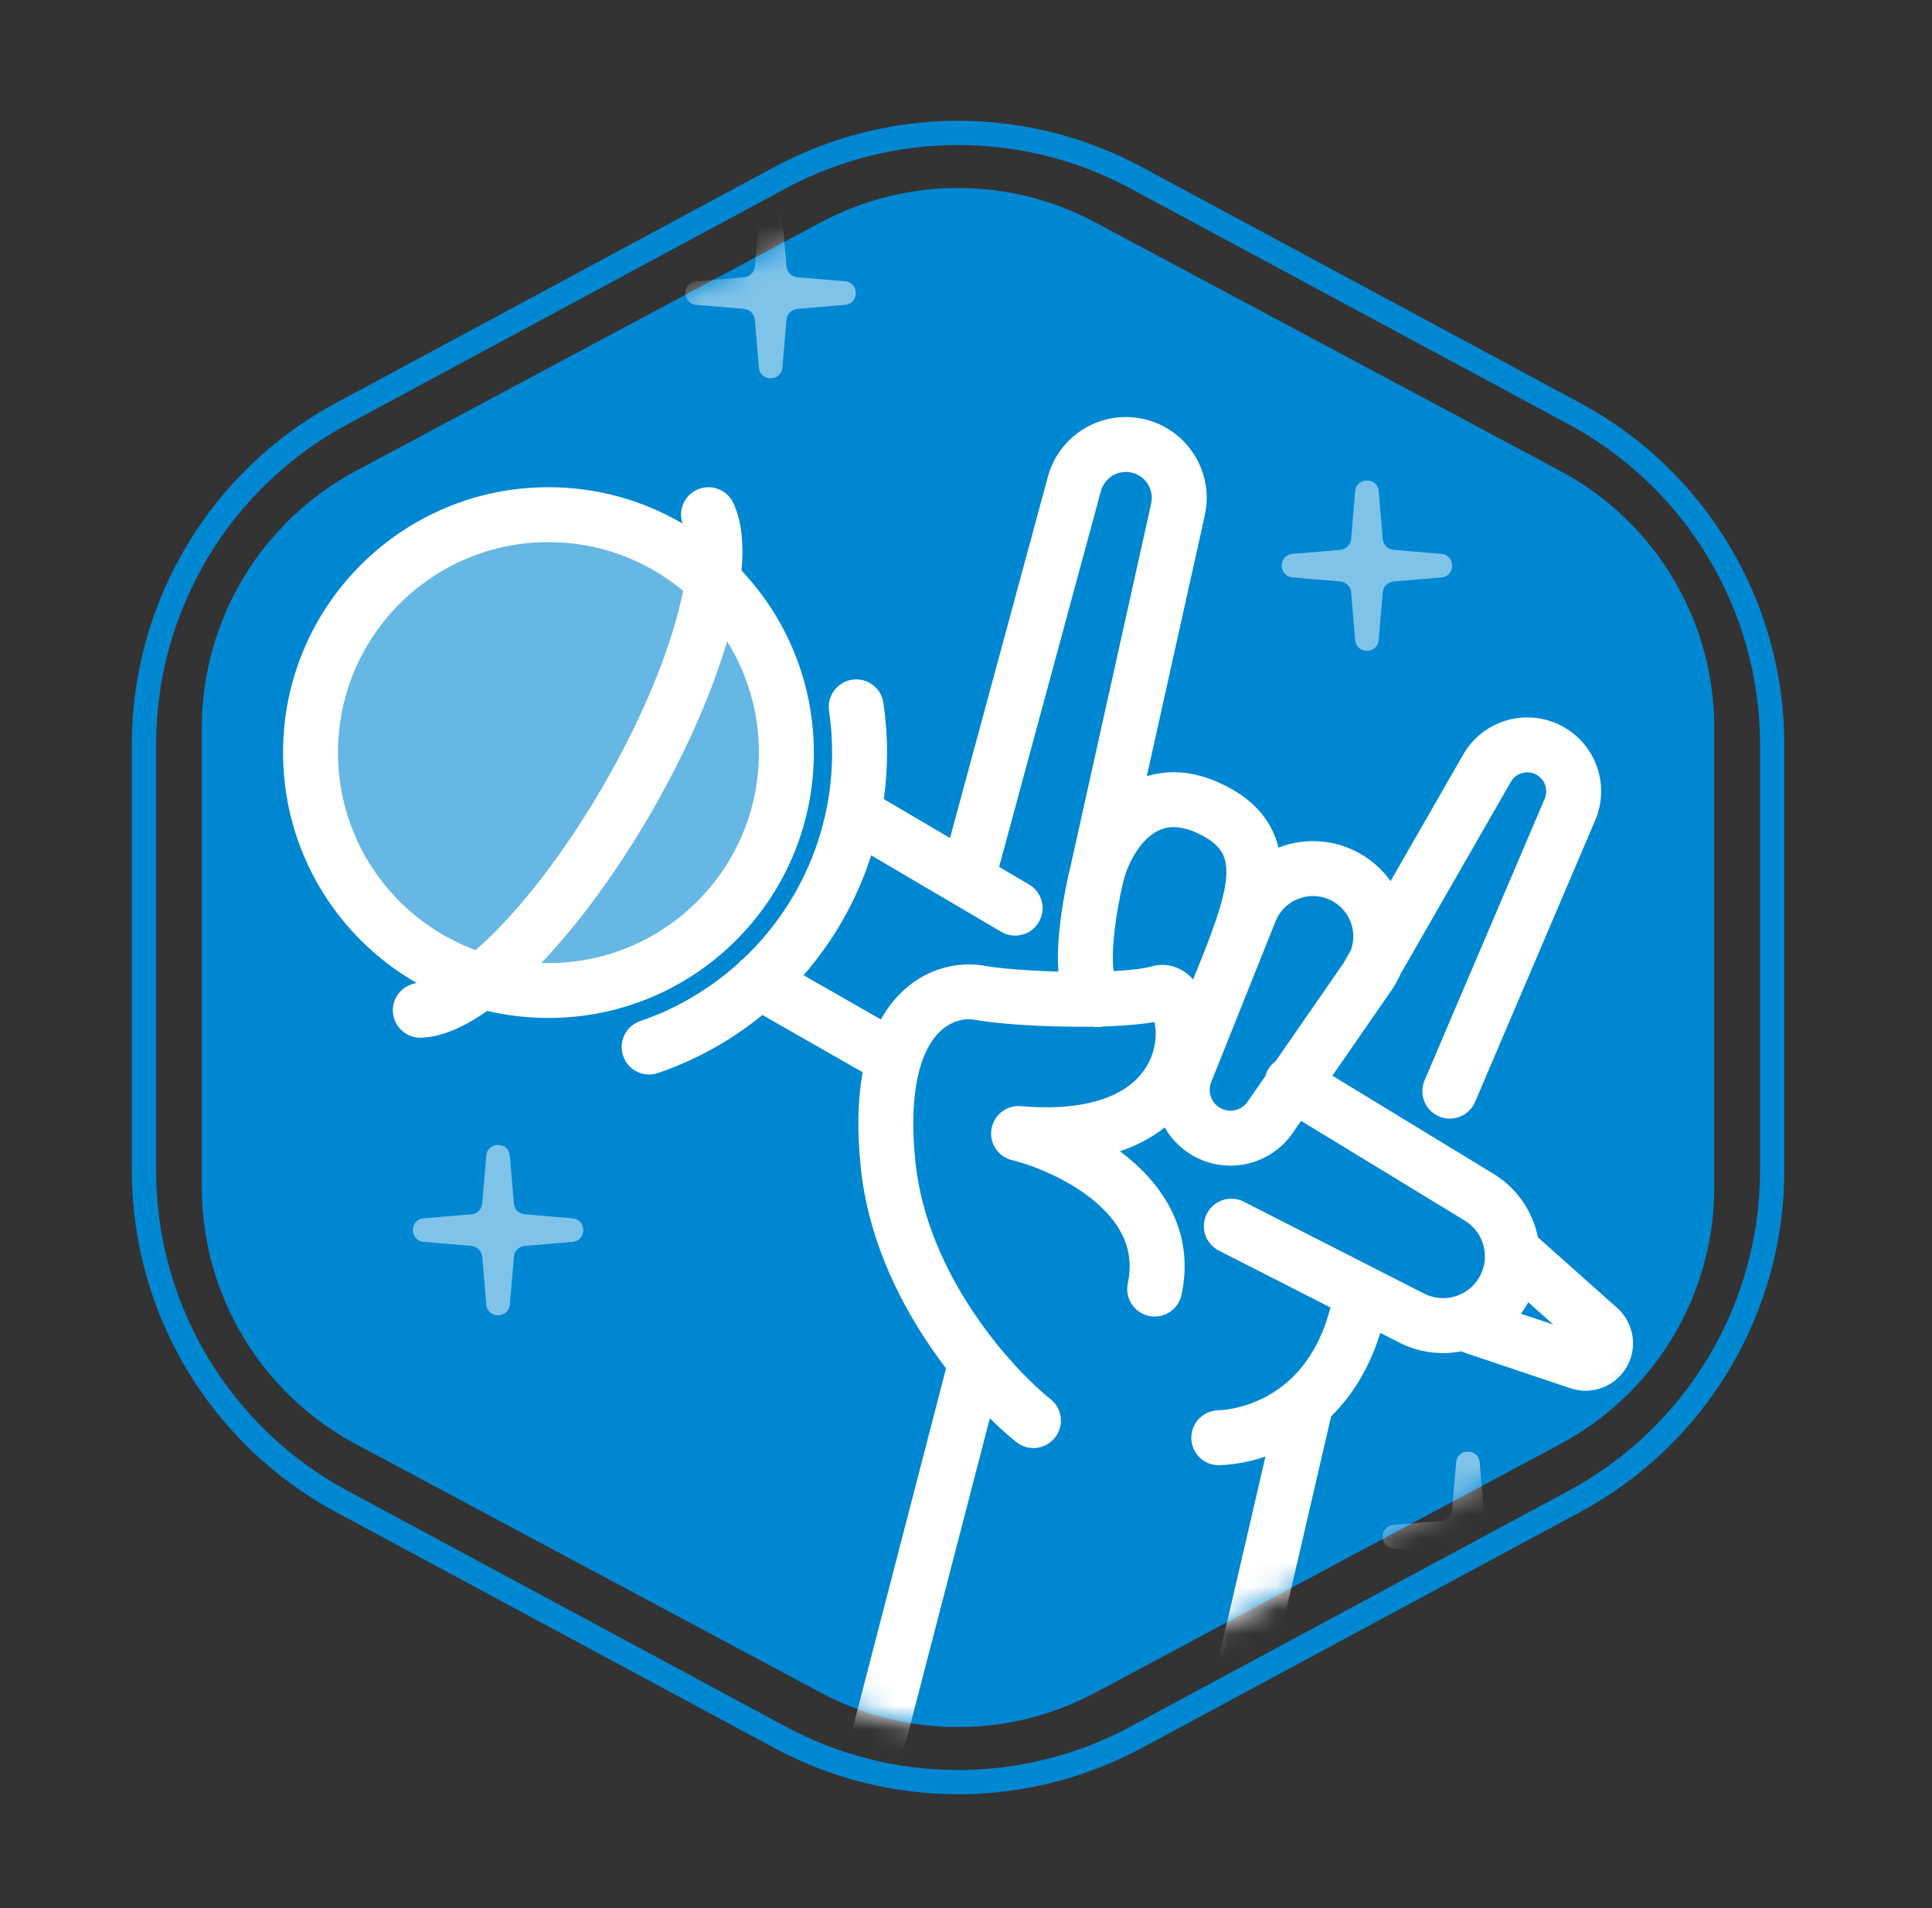 <svg width="81" height="80" viewBox="0 0 81 80" fill="none" xmlns="http://www.w3.org/2000/svg">
<rect x="0" y="0" width="81" height="80" fill="#333333" stroke="none"/>
<g id="Achieves State">
<path id="Back" d="M34.413 9.323C38.008 7.401 42.325 7.401 45.92 9.323L65.422 19.748C69.393 21.871 71.872 26.008 71.872 30.51V49.781C71.872 54.283 69.393 58.42 65.422 60.543L45.92 70.968C42.325 72.89 38.008 72.89 34.413 70.968L14.912 60.543C10.941 58.42 8.461 54.283 8.461 49.781V30.51C8.461 26.008 10.941 21.871 14.912 19.748L34.413 9.323Z" fill="#0087D2"/>
<g id="Image">
<mask id="mask0_386_15098" style="mask-type:alpha" maskUnits="userSpaceOnUse" x="8" y="7" width="64" height="66">
<path id="Mask" d="M34.413 9.323C38.008 7.401 42.325 7.401 45.92 9.323L65.422 19.748C69.393 21.871 71.872 26.008 71.872 30.51V49.781C71.872 54.283 69.393 58.42 65.422 60.543L45.92 70.968C42.325 72.89 38.008 72.89 34.413 70.968L14.912 60.543C10.941 58.42 8.461 54.283 8.461 49.781V30.51C8.461 26.008 10.941 21.871 14.912 19.748L34.413 9.323Z" fill="#222222"/>
</mask>
<g mask="url(#mask0_386_15098)">
<g id="Component">
<g id="Achieves">
<path id="Vector" opacity="0.4" d="M33.024 31.574C33.024 37.097 28.547 41.574 23.024 41.574C17.501 41.574 13.024 37.097 13.024 31.574C13.024 26.051 17.501 21.574 23.024 21.574C28.547 21.574 33.024 26.051 33.024 31.574Z" fill="white"/>
<g id="Vector_2">
<path fill-rule="evenodd" clip-rule="evenodd" d="M31.965 42.555L36.167 44.956C35.963 46.071 35.926 47.406 36.092 48.987C36.386 51.777 37.55 54.267 38.847 56.223C39.114 56.626 39.388 57.009 39.664 57.37L35.787 72.317C35.627 72.932 35.997 73.56 36.612 73.72C37.227 73.879 37.856 73.51 38.015 72.894L41.499 59.464C41.905 59.865 42.283 60.2 42.611 60.461C43.108 60.857 43.832 60.775 44.228 60.278C44.624 59.781 44.542 59.057 44.045 58.661C43.237 58.017 41.93 56.709 40.766 54.952C39.603 53.196 38.625 51.058 38.382 48.746C38.062 45.705 38.631 44.181 39.206 43.468C39.759 42.782 40.446 42.68 40.868 42.757C41.755 42.918 43.341 43.027 44.86 43.045C45.176 43.049 45.492 43.049 45.804 43.045C45.96 43.073 46.118 43.069 46.271 43.034C46.555 43.026 46.833 43.013 47.097 42.996C47.551 42.966 48.002 42.921 48.4 42.849C48.486 43.196 48.489 43.727 48.282 44.275C48.072 44.83 47.646 45.406 46.844 45.824C46.027 46.249 44.75 46.544 42.802 46.377C42.169 46.322 41.612 46.792 41.557 47.425C41.505 48.03 41.931 48.566 42.522 48.66C42.544 48.668 42.567 48.675 42.59 48.681C43.584 48.955 44.987 49.558 46.019 50.473C47.021 51.362 47.576 52.437 47.285 53.807C47.153 54.429 47.55 55.04 48.172 55.172C48.794 55.304 49.405 54.907 49.537 54.285C50.052 51.857 48.952 49.998 47.547 48.751C47.355 48.581 47.157 48.421 46.953 48.27C47.294 48.155 47.611 48.019 47.907 47.866C48.249 47.688 48.556 47.487 48.831 47.269C49.084 47.714 49.447 48.102 49.906 48.388C51.343 49.286 53.232 48.897 54.196 47.504L54.549 46.994L61.416 51.178C62.238 51.679 62.502 52.751 62.006 53.576C61.533 54.366 60.529 54.654 59.708 54.236L52.147 50.383C51.581 50.094 50.887 50.319 50.599 50.886C50.31 51.452 50.535 52.145 51.102 52.434L55.78 54.818C55.338 56.54 54.512 57.562 53.683 58.176C52.735 58.879 51.704 59.105 51.053 59.13C50.418 59.154 49.922 59.689 49.947 60.324C49.971 60.959 50.505 61.455 51.141 61.431C51.677 61.41 52.343 61.308 53.055 61.068L49.64 75.799C49.496 76.418 49.882 77.036 50.501 77.18C51.12 77.323 51.739 76.938 51.882 76.318L55.809 59.38C56.668 58.536 57.403 57.395 57.87 55.883L58.663 56.287C59.497 56.712 60.414 56.822 61.272 56.656C61.32 56.68 61.371 56.702 61.424 56.719L65.843 58.206C66.805 58.53 67.857 58.076 68.283 57.154C68.65 56.359 68.454 55.418 67.8 54.835L64.479 51.879C64.265 50.808 63.62 49.826 62.613 49.213L55.861 45.099L58.33 41.533C58.481 41.314 58.608 41.085 58.711 40.85L63.343 32.78C63.564 32.396 64.055 32.266 64.436 32.492C64.78 32.694 64.919 33.12 64.763 33.487L59.725 45.297C59.476 45.882 59.748 46.558 60.333 46.808C60.917 47.057 61.593 46.785 61.843 46.201L66.88 34.39C67.49 32.961 66.945 31.3 65.608 30.51C64.122 29.632 62.206 30.138 61.347 31.634L58.3 36.942C58.014 36.54 57.647 36.184 57.206 35.901C56.076 35.174 54.741 35.096 53.601 35.537C53.495 35.104 53.311 34.681 53.025 34.286C52.567 33.653 51.908 33.17 51.085 32.804C50.221 32.42 49.387 32.299 48.606 32.423C48.423 32.452 48.248 32.493 48.08 32.546L50.511 21.608C50.903 19.843 49.84 18.081 48.095 17.605C46.287 17.112 44.422 18.179 43.933 19.988L39.83 35.135L37.056 33.503C37.144 32.866 37.189 32.215 37.189 31.554C37.189 30.846 37.137 30.149 37.037 29.467C36.944 28.838 36.359 28.404 35.73 28.497C35.101 28.589 34.666 29.174 34.759 29.803C34.843 30.374 34.887 30.958 34.887 31.554C34.887 34.959 33.456 38.031 31.161 40.2C31.076 40.259 30.998 40.33 30.93 40.412C29.755 41.466 28.368 42.289 26.841 42.811C26.24 43.017 25.919 43.671 26.125 44.273C26.33 44.874 26.984 45.195 27.586 44.989C29.195 44.44 30.674 43.608 31.965 42.555ZM47.489 19.826C46.909 19.667 46.312 20.01 46.155 20.59L41.888 36.345L43.144 37.084C43.692 37.406 43.875 38.111 43.552 38.659C43.23 39.207 42.525 39.39 41.977 39.068L36.524 35.86C35.928 37.735 34.952 39.441 33.688 40.888L36.93 42.741C37.077 42.48 37.238 42.241 37.414 42.024C38.551 40.612 40.119 40.281 41.279 40.492C41.894 40.604 43.086 40.701 44.375 40.734C44.343 40.33 44.35 39.907 44.375 39.5C44.448 38.342 44.691 37.088 44.893 36.277L48.264 21.109C48.389 20.543 48.048 19.978 47.489 19.826ZM53.476 38.632C53.871 37.645 55.067 37.262 55.961 37.837C56.642 38.275 56.901 39.116 56.635 39.841L56.381 40.284C56.366 40.311 56.352 40.337 56.339 40.364L53.487 44.483C53.369 44.57 53.264 44.681 53.183 44.815C53.126 44.908 53.084 45.006 53.057 45.106L52.303 46.194C52.039 46.576 51.52 46.683 51.126 46.436C50.769 46.213 50.622 45.766 50.779 45.374L53.476 38.632ZM51.414 36.449C51.447 37.231 51.119 38.258 50.576 39.684L50.024 41.064C49.992 41.029 49.959 40.994 49.925 40.961C49.559 40.603 48.968 40.32 48.282 40.519C48.036 40.591 47.582 40.657 46.947 40.699C46.862 40.704 46.775 40.709 46.687 40.714C46.651 40.44 46.646 40.076 46.673 39.644C46.734 38.667 46.946 37.557 47.127 36.833C47.282 36.27 47.648 35.533 48.172 35.085C48.42 34.872 48.682 34.741 48.967 34.696C49.248 34.652 49.632 34.677 50.15 34.907C50.707 35.155 50.999 35.413 51.159 35.634C51.313 35.847 51.4 36.102 51.414 36.449ZM64.072 54.599C64.043 54.653 64.012 54.707 63.98 54.761C63.914 54.871 63.843 54.977 63.768 55.079L65.124 55.535L64.072 54.599Z" fill="white"/>
<path fill-rule="evenodd" clip-rule="evenodd" d="M16.472 42.406C16.447 41.805 16.888 41.292 17.474 41.216C14.124 39.299 11.867 35.69 11.867 31.554C11.867 25.409 16.849 20.427 22.993 20.427C25.044 20.427 26.964 20.982 28.614 21.949C28.426 21.4 28.679 20.786 29.217 20.535C29.793 20.267 30.477 20.515 30.746 21.091C31.084 21.816 31.163 22.699 31.112 23.591C31.105 23.699 31.097 23.808 31.087 23.919C32.967 25.912 34.12 28.598 34.12 31.554C34.12 37.698 29.138 42.68 22.993 42.68C22.11 42.68 21.25 42.577 20.426 42.382C20.303 42.469 20.181 42.551 20.059 42.629C19.305 43.11 18.484 43.474 17.67 43.508C17.035 43.534 16.499 43.041 16.472 42.406ZM22.993 40.378C22.894 40.378 22.795 40.376 22.697 40.373C24.245 38.748 25.861 36.562 27.313 34.047C28.765 31.532 29.85 29.039 30.483 26.886C31.329 28.24 31.818 29.84 31.818 31.554C31.818 36.427 27.867 40.378 22.993 40.378ZM28.337 26.02C28.462 25.576 28.562 25.159 28.638 24.771C27.108 23.496 25.14 22.729 22.993 22.729C18.12 22.729 14.169 26.68 14.169 31.554C14.169 35.354 16.571 38.593 19.94 39.835C20.22 39.591 20.511 39.316 20.812 39.01C22.272 37.527 23.868 35.41 25.319 32.896C26.75 30.418 27.777 28.01 28.337 26.02Z" fill="white"/>
</g>
<g id="Vector_3" opacity="0.5">
<path d="M31.816 9.17C31.868 8.566 32.751 8.566 32.803 9.17L32.973 11.173C32.994 11.413 33.184 11.604 33.424 11.624L35.428 11.795C36.032 11.846 36.032 12.73 35.428 12.781L33.424 12.952C33.184 12.972 32.994 13.163 32.973 13.403L32.803 15.407C32.751 16.011 31.868 16.011 31.816 15.407L31.646 13.403C31.625 13.163 31.435 12.972 31.195 12.952L29.191 12.781C28.587 12.73 28.587 11.846 29.191 11.795L31.195 11.624C31.435 11.604 31.625 11.413 31.646 11.173L31.816 9.17Z" fill="white"/>
<path d="M57.803 20.598C57.751 19.994 56.868 19.994 56.816 20.598L56.646 22.602C56.625 22.842 56.435 23.032 56.195 23.053L54.191 23.224C53.587 23.275 53.587 24.158 54.191 24.21L56.195 24.38C56.435 24.401 56.625 24.591 56.646 24.831L56.816 26.835C56.868 27.439 57.751 27.439 57.803 26.835L57.973 24.831C57.994 24.591 58.184 24.401 58.424 24.38L60.428 24.21C61.032 24.158 61.032 23.275 60.428 23.224L58.424 23.053C58.184 23.032 57.994 22.842 57.973 22.602L57.803 20.598Z" fill="white"/>
<path d="M21.374 48.455C21.323 47.851 20.439 47.851 20.388 48.455L20.217 50.459C20.197 50.699 20.006 50.89 19.766 50.91L17.762 51.081C17.159 51.132 17.159 52.016 17.762 52.067L19.766 52.238C20.006 52.258 20.197 52.449 20.217 52.689L20.388 54.692C20.439 55.296 21.323 55.296 21.374 54.692L21.545 52.689C21.565 52.449 21.756 52.258 21.996 52.238L24 52.067C24.603 52.016 24.603 51.132 24 51.081L21.996 50.91C21.756 50.89 21.565 50.699 21.545 50.459L21.374 48.455Z" fill="white"/>
<path d="M62.036 61.312C61.985 60.709 61.101 60.709 61.05 61.312L60.879 63.316C60.859 63.556 60.668 63.747 60.428 63.767L58.424 63.938C57.821 63.989 57.821 64.873 58.424 64.924L60.428 65.095C60.668 65.115 60.859 65.306 60.879 65.546L61.05 67.549C61.101 68.153 61.985 68.153 62.036 67.549L62.207 65.546C62.227 65.306 62.418 65.115 62.658 65.095L64.662 64.924C65.265 64.873 65.265 63.989 64.662 63.938L62.658 63.767C62.418 63.747 62.227 63.556 62.207 63.316L62.036 61.312Z" fill="white"/>
</g>
</g>
</g>
</g>
</g>
<path id="Border" fill-rule="evenodd" clip-rule="evenodd" d="M65.766 17.79L47.396 7.903C42.883 5.474 37.451 5.474 32.937 7.903L14.568 17.79C9.625 20.45 6.543 25.609 6.543 31.222V49.069C6.543 54.681 9.625 59.841 14.568 62.501L32.937 72.388C37.451 74.817 42.883 74.817 47.396 72.388L65.766 62.501C70.708 59.841 73.791 54.681 73.791 49.069V31.222C73.791 25.609 70.708 20.45 65.766 17.79ZM47.878 7.007C43.064 4.416 37.27 4.416 32.455 7.007L14.085 16.894C8.814 19.732 5.526 25.235 5.526 31.222V49.069C5.526 55.056 8.814 60.559 14.085 63.396L32.455 73.283C37.27 75.874 43.064 75.874 47.878 73.283L66.248 63.396C71.52 60.559 74.808 55.056 74.808 49.069V31.222C74.808 25.235 71.52 19.732 66.248 16.894L47.878 7.007Z" fill="#0087D2"/>
</g>
</svg>

